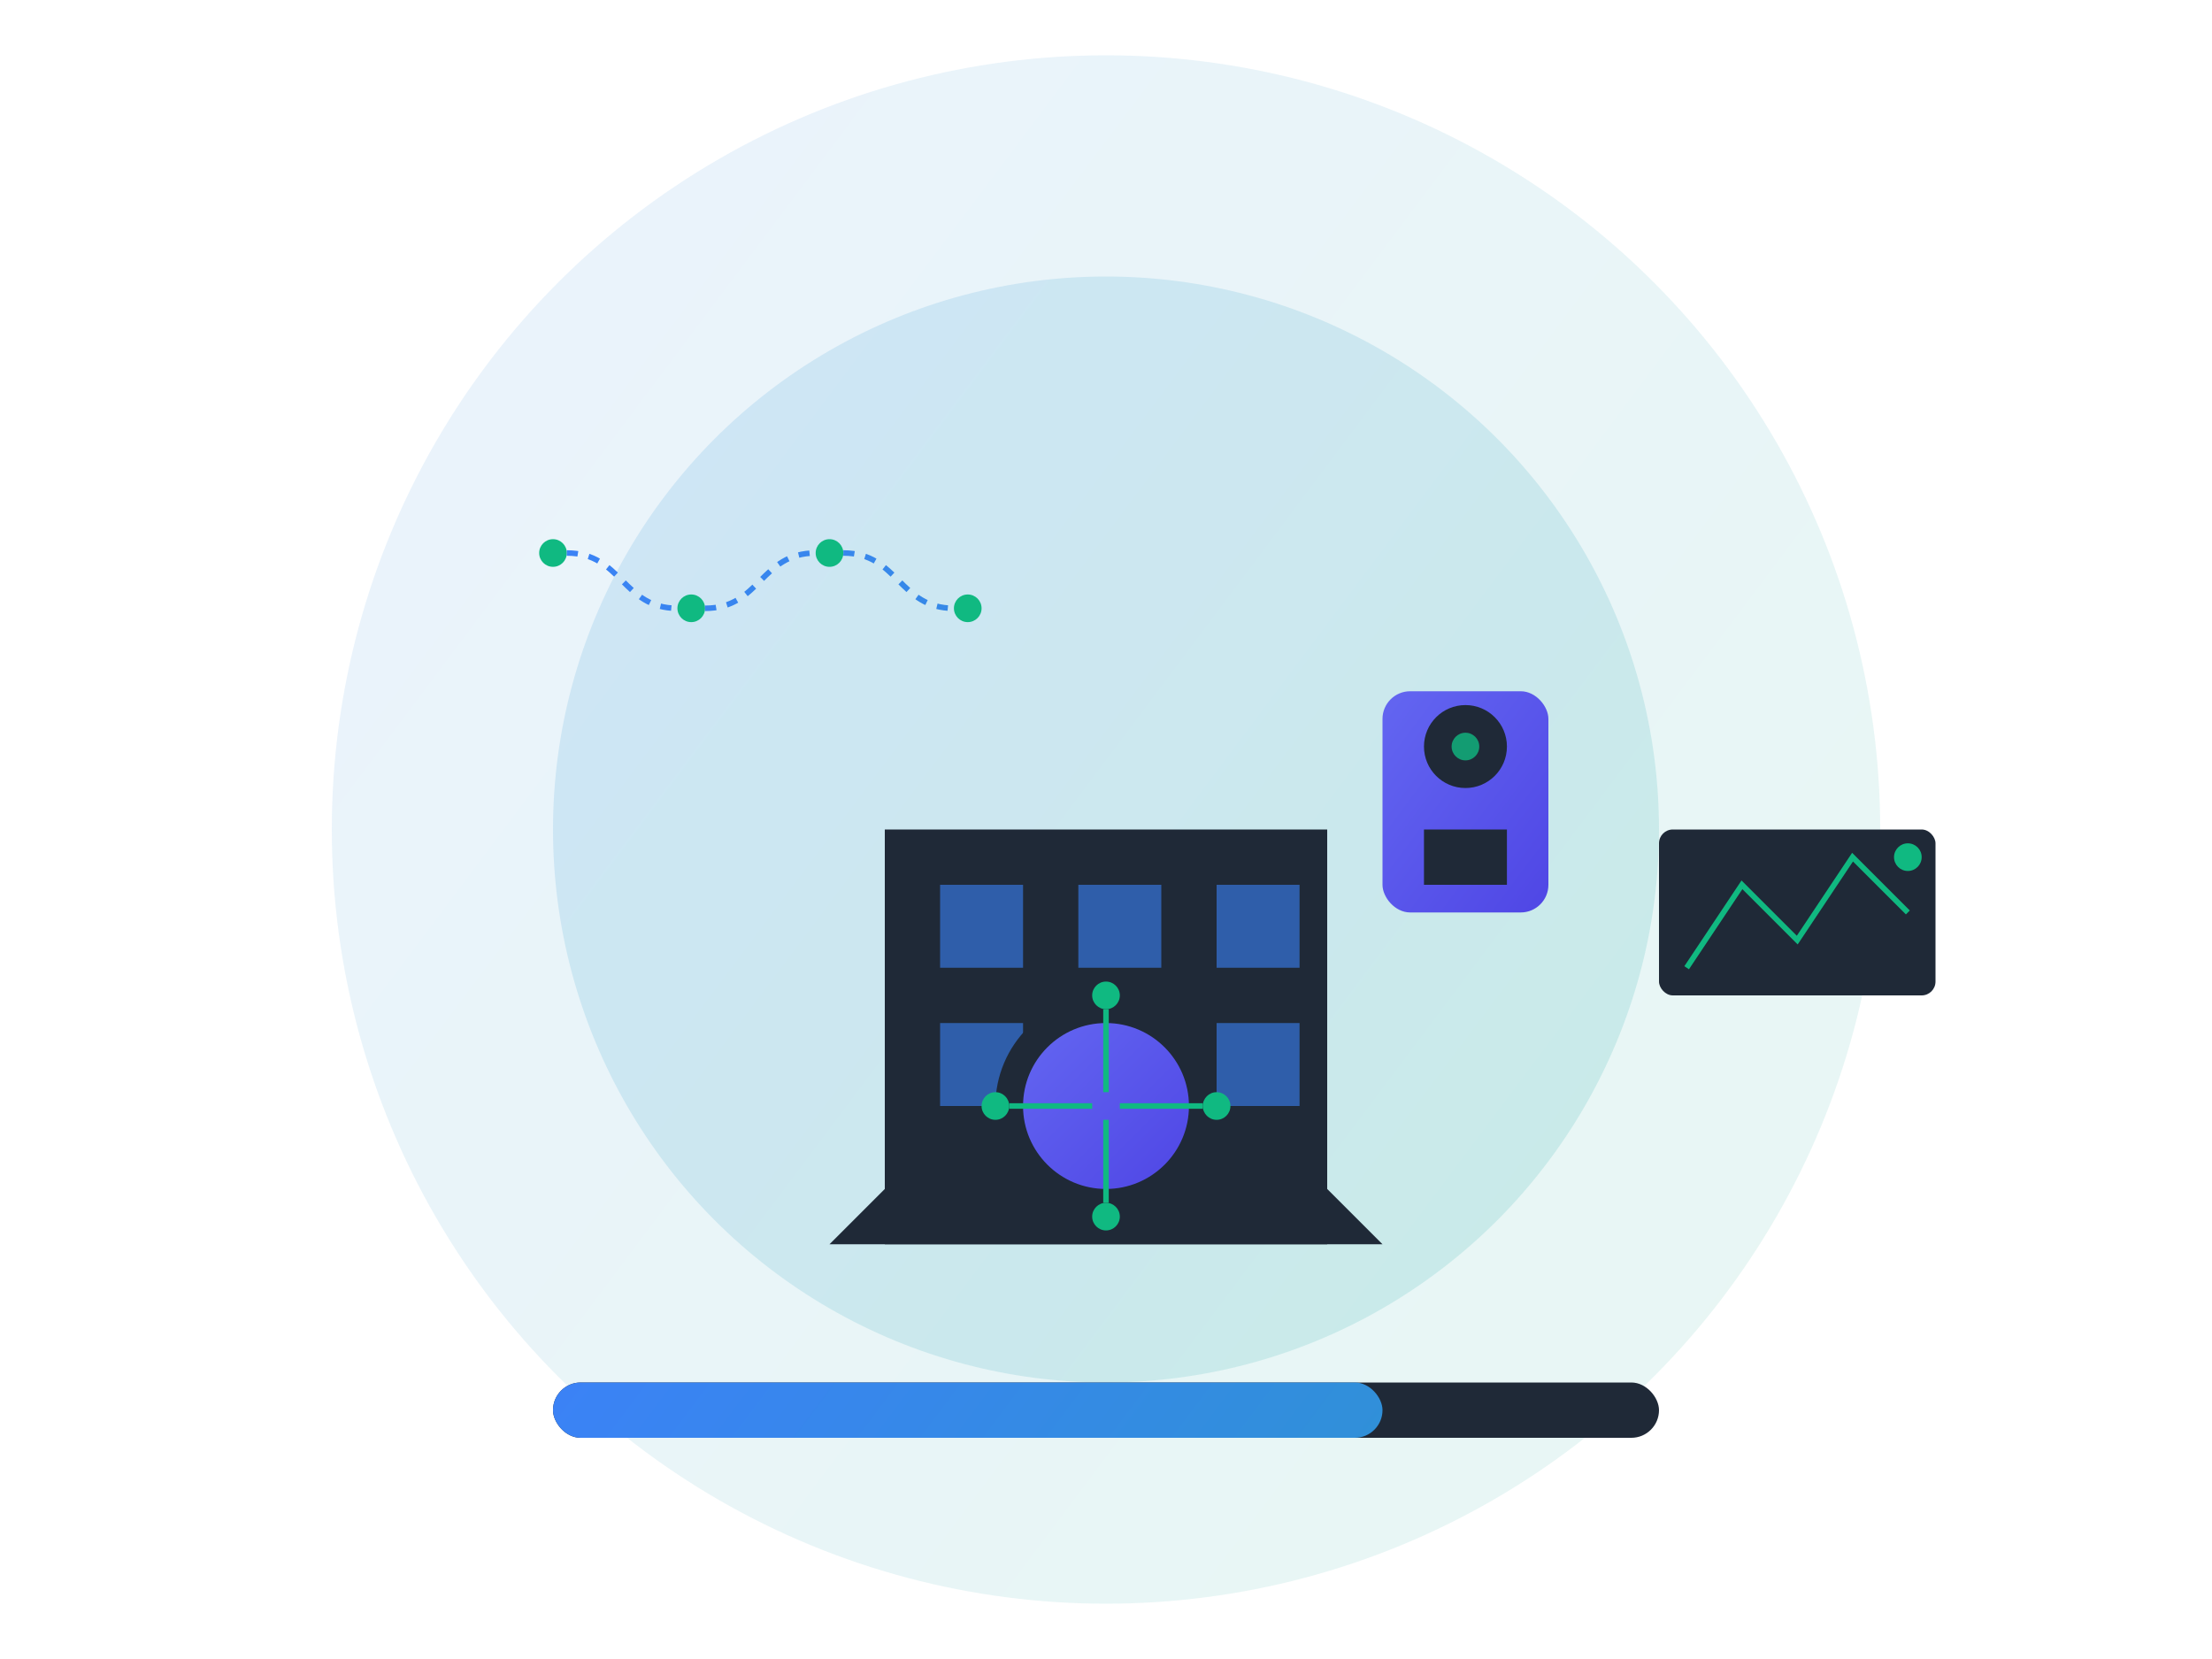 <?xml version="1.0" encoding="UTF-8"?>
<svg width="800" height="600" viewBox="0 0 800 600" fill="none" xmlns="http://www.w3.org/2000/svg">
  <!-- Background Circles -->
  <circle cx="400" cy="300" r="280" fill="url(#heroGradient)" opacity="0.1"/>
  <circle cx="400" cy="300" r="200" fill="url(#heroGradient)" opacity="0.15"/>
  
  <!-- Gradients -->
  <defs>
    <linearGradient id="heroGradient" x1="0" y1="0" x2="800" y2="600" gradientUnits="userSpaceOnUse">
      <stop offset="0%" stop-color="#3B82F6"/>
      <stop offset="100%" stop-color="#10B981"/>
    </linearGradient>
    <linearGradient id="buildingGradient" x1="0" y1="0" x2="1" y2="1" gradientUnits="objectBoundingBox">
      <stop offset="0%" stop-color="#6366F1"/>
      <stop offset="100%" stop-color="#4F46E5"/>
    </linearGradient>
  </defs>

  <!-- Construction Building -->
  <g transform="translate(300,150)">
    <!-- Building Structure -->
    <path d="M0 300 L100 200 L200 300 Z" fill="#1F2937"/>
    <rect x="20" y="150" width="160" height="150" fill="#1F2937"/>
    
    <!-- Windows -->
    <rect x="40" y="170" width="30" height="30" fill="#3B82F6" opacity="0.6"/>
    <rect x="90" y="170" width="30" height="30" fill="#3B82F6" opacity="0.6"/>
    <rect x="140" y="170" width="30" height="30" fill="#3B82F6" opacity="0.6"/>
    
    <rect x="40" y="220" width="30" height="30" fill="#3B82F6" opacity="0.6"/>
    <rect x="90" y="220" width="30" height="30" fill="#3B82F6" opacity="0.6"/>
    <rect x="140" y="220" width="30" height="30" fill="#3B82F6" opacity="0.6"/>
  </g>

  <!-- Data Flow -->
  <g transform="translate(200,200)">
    <!-- Data Points -->
    <circle cx="0" cy="0" r="5" fill="#10B981"/>
    <circle cx="50" cy="20" r="5" fill="#10B981"/>
    <circle cx="100" cy="0" r="5" fill="#10B981"/>
    <circle cx="150" cy="20" r="5" fill="#10B981"/>
    
    <!-- Flow Lines -->
    <path d="M5 0 C25 0 25 20 45 20 M55 20 C75 20 75 0 95 0 M105 0 C125 0 125 20 145 20" 
          stroke="url(#heroGradient)" stroke-width="2" stroke-dasharray="4 4"/>
  </g>

  <!-- RPA Robots -->
  <g transform="translate(500,250)">
    <!-- Robot Body -->
    <rect x="0" y="0" width="60" height="80" rx="10" fill="url(#buildingGradient)"/>
    <circle cx="30" cy="20" r="15" fill="#1F2937"/>
    <rect x="15" y="50" width="30" height="20" fill="#1F2937"/>
    
    <!-- Processing Indicators -->
    <circle cx="30" cy="20" r="5" fill="#10B981" opacity="0.8">
      <animate attributeName="opacity" values="0.8;0.2;0.8" dur="2s" repeatCount="indefinite"/>
    </circle>
  </g>

  <!-- Integration Hub -->
  <g transform="translate(400,400)">
    <!-- Central Hub -->
    <circle cx="0" cy="0" r="40" fill="#1F2937"/>
    <circle cx="0" cy="0" r="30" fill="url(#buildingGradient)"/>
    
    <!-- Connection Points -->
    <circle cx="40" cy="0" r="5" fill="#10B981"/>
    <circle cx="-40" cy="0" r="5" fill="#10B981"/>
    <circle cx="0" cy="40" r="5" fill="#10B981"/>
    <circle cx="0" cy="-40" r="5" fill="#10B981"/>
    
    <!-- Connection Lines -->
    <path d="M5 0 L35 0 M-35 0 L-5 0 M0 5 L0 35 M0 -35 L0 -5" 
          stroke="#10B981" stroke-width="2"/>
  </g>

  <!-- Real-time Data -->
  <g transform="translate(600,300)">
    <!-- Charts -->
    <rect x="0" y="0" width="100" height="60" rx="5" fill="#1F2937"/>
    <path d="M10 50 L30 20 L50 40 L70 10 L90 30" 
          stroke="#10B981" stroke-width="2" fill="none"/>
    
    <!-- Live Indicator -->
    <circle cx="90" cy="10" r="5" fill="#10B981">
      <animate attributeName="opacity" values="1;0.2;1" dur="1.5s" repeatCount="indefinite"/>
    </circle>
  </g>

  <!-- Processing Status -->
  <g transform="translate(200,500)">
    <!-- Progress Bar -->
    <rect x="0" y="0" width="400" height="20" rx="10" fill="#1F2937"/>
    <rect x="0" y="0" width="300" height="20" rx="10" fill="url(#heroGradient)">
      <animate attributeName="width" values="0;400" dur="3s" repeatCount="indefinite"/>
    </rect>
  </g>
</svg> 